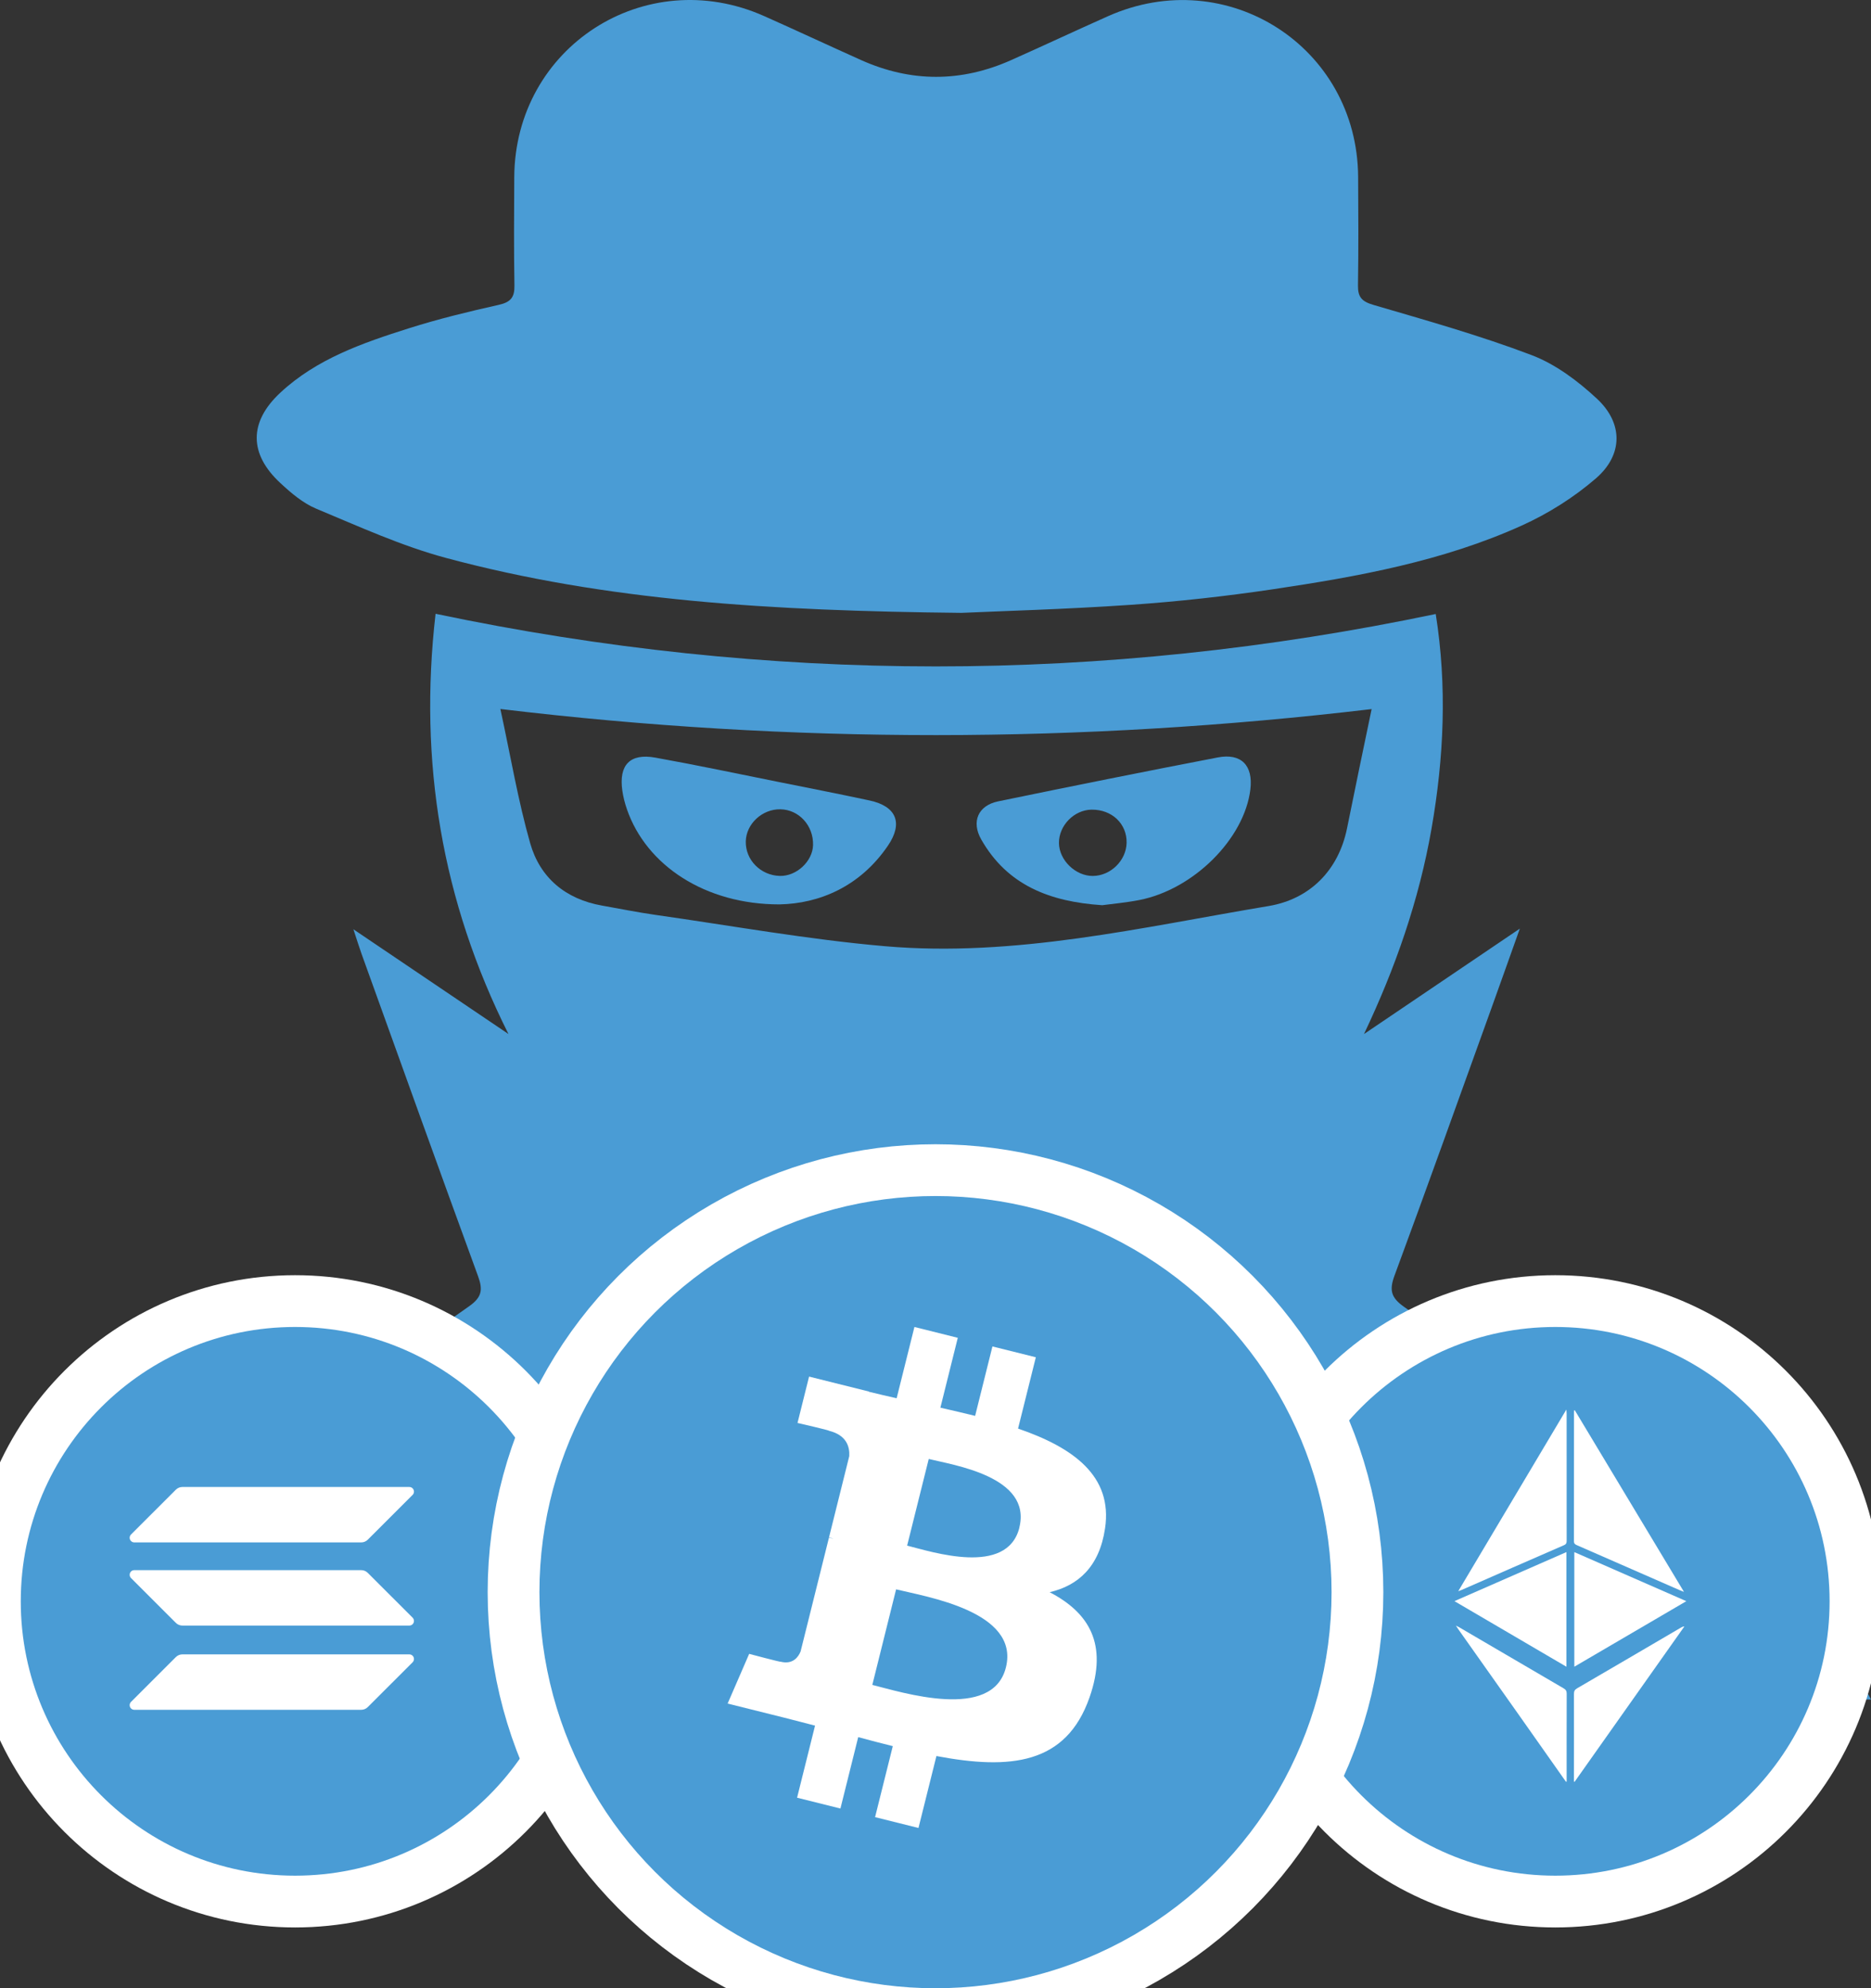 <?xml version="1.0" encoding="UTF-8"?><svg id="Layer_1" xmlns="http://www.w3.org/2000/svg" viewBox="0 0 271.053 288.004"><rect x="0" y="0" width="271.053" height="288.004" fill="#333333" stroke="none"/><defs><style>.cls-1{fill:#fff;}.cls-2{fill:#4a9cd5;}.cls-3{fill:none;stroke:#fff;stroke-width:15px;}</style></defs><path class="cls-2" d="m271.053,246.173H0c4.566-6.275,6.19-13.636,12.927-18.223,18.541-12.624,36.672-25.848,55.035-38.736,1.837-1.289,2.02-2.373,1.297-4.347-5.683-15.53-11.261-31.099-16.866-46.657-.339-.94-.631-1.896-1.195-3.602,7.916,5.347,15.19,10.261,22.464,15.175-9.671-19.282-13.027-39.443-10.56-60.874,48.399,10.156,96.503,10.162,144.893.03,1.656,10.409,1.198,20.784-.614,31.123-1.809,10.323-5.218,20.129-9.782,29.725,7.285-4.928,14.57-9.856,22.579-15.273-1.558,4.366-2.824,7.947-4.112,11.519-4.66,12.92-9.277,25.856-14.041,38.737-.785,2.124-.511,3.205,1.411,4.552,19.288,13.522,38.501,27.15,57.692,40.809,1.163.828,2.166,2.051,2.889,3.296,2.374,4.089,4.584,8.272,7.037,12.746ZM72.489,102.699c1.496,6.894,2.56,13.266,4.317,19.441,1.428,5.017,5.135,8.109,10.417,9.038,2.572.453,5.135.977,7.719,1.344,11.085,1.574,22.135,3.575,33.275,4.54,18.834,1.632,37.161-2.744,55.566-5.82,6.037-1.009,10.13-5.232,11.355-11.22.58-2.835,1.155-5.672,1.739-8.506.574-2.785,1.158-5.568,1.832-8.804-42.215,5.003-83.935,5.056-126.22-.013Z"/><path class="cls-2" d="m139.258,88.775c-27.648-.293-51.433-1.73-74.628-7.953-6.449-1.73-12.621-4.556-18.814-7.134-1.927-.802-3.655-2.281-5.214-3.729-4.535-4.21-4.557-8.817-.009-13.061,5.274-4.921,11.953-7.223,18.642-9.345,4.269-1.354,8.64-2.413,13.013-3.393,1.704-.382,2.308-1.054,2.278-2.787-.09-5.235-.055-10.472-.026-15.709.106-18.849,18.964-31.004,36.205-23.333,4.696,2.09,9.351,4.269,14.042,6.37,7.234,3.24,14.492,3.235,21.727.011,4.695-2.092,9.349-4.275,14.044-6.366,17.251-7.682,36.123,4.447,36.235,23.285.031,5.236.059,10.474-.023,15.709-.026,1.697.556,2.333,2.237,2.826,7.696,2.257,15.443,4.43,22.927,7.276,3.466,1.318,6.702,3.752,9.456,6.312,3.806,3.538,3.797,8.118-.132,11.525-3.191,2.766-6.93,5.118-10.785,6.859-11.431,5.162-23.701,7.384-36.009,9.216-6.836,1.017-13.727,1.783-20.621,2.257-9.416.647-18.859.908-24.546,1.165Z"/><path class="cls-2" d="m112.919,131.004c-10.736.012-19.282-5.636-22.095-13.779-.303-.877-.54-1.794-.669-2.712-.522-3.704,1.105-5.429,4.781-4.769,6.066,1.088,12.096,2.37,18.14,3.581,4.303.862,8.611,1.705,12.902,2.626,3.856.828,4.904,3.241,2.662,6.539-4.055,5.963-9.975,8.401-15.719,8.514Zm4.868-8.599c.071-2.817-2.04-5.129-4.73-5.177-2.63-.047-4.953,2.103-5.015,4.643-.066,2.688,2.147,4.935,4.933,5.008,2.413.064,4.752-2.111,4.812-4.474Z"/><path class="cls-2" d="m159.681,131.121c-7.662-.504-13.767-2.928-17.522-9.509-1.478-2.591-.462-4.934,2.44-5.533,10.59-2.186,21.192-4.316,31.81-6.359,3.42-.658,5.148,1.162,4.733,4.622-.855,7.137-8.21,14.496-16.101,16.033-1.911.372-3.862.542-5.36.746Zm-1.527-13.841c-2.546.026-4.776,2.306-4.742,4.851.032,2.475,2.406,4.771,4.913,4.753,2.577-.019,4.834-2.235,4.887-4.799.057-2.759-2.127-4.834-5.057-4.804Z"/><g><circle class="cls-3" cx="225.316" cy="231.956" r="39.74"/><circle class="cls-2" cx="225.316" cy="231.956" r="39.74"/></g><g><g><circle class="cls-3" cx="42.748" cy="231.956" r="39.74"/><path class="cls-3" d="m25.478,240.032c.252-.252.594-.393.95-.393h32.871c.371,0,.672.301.672.672,0,.178-.071.349-.197.475l-6.495,6.49c-.252.252-.594.393-.95.393H19.457c-.371,0-.672-.301-.672-.672,0-.178.071-.349.197-.475l6.495-6.49Z"/><path class="cls-3" d="m25.478,215.785c.252-.252.594-.393.95-.393h32.871c.371,0,.672.301.672.672,0,.178-.071.349-.197.475l-6.495,6.49c-.252.252-.594.393-.95.393H19.457c-.371,0-.672-.301-.672-.672,0-.178.071-.349.197-.475l6.495-6.49Z"/><path class="cls-3" d="m53.279,227.832c-.252-.252-.594-.393-.95-.393H19.457c-.371,0-.672.301-.672.672,0,.178.071.349.197.475l6.495,6.49c.252.252.594.393.95.393h32.871c.371,0,.672-.301.672-.672,0-.178-.071-.349-.197-.475l-6.495-6.49Z"/></g><g><circle class="cls-2" cx="42.748" cy="231.956" r="39.74"/><path class="cls-1" d="m25.478,240.032c.252-.252.594-.393.95-.393h32.871c.371,0,.672.301.672.672,0,.178-.071.349-.197.475l-6.495,6.49c-.252.252-.594.393-.95.393H19.457c-.371,0-.672-.301-.672-.672,0-.178.071-.349.197-.475l6.495-6.49Z"/><path class="cls-1" d="m25.478,215.785c.252-.252.594-.393.95-.393h32.871c.371,0,.672.301.672.672,0,.178-.071.349-.197.475l-6.495,6.49c-.252.252-.594.393-.95.393H19.457c-.371,0-.672-.301-.672-.672,0-.178.071-.349.197-.475l6.495-6.49Z"/><path class="cls-1" d="m53.279,227.832c-.252-.252-.594-.393-.95-.393H19.457c-.371,0-.672.301-.672.672,0,.178.071.349.197.475l6.495,6.49c.252.252.594.393.95.393h32.871c.371,0,.672-.301.672-.672,0-.178-.071-.349-.197-.475l-6.495-6.49Z"/></g></g><g><g><circle class="cls-3" cx="135.526" cy="230.626" r="57.378"/><path class="cls-3" d="m160.09,221.39c1.141-7.625-4.663-11.73-12.603-14.457l2.576-10.33-6.288-1.567-2.507,10.056c-1.652-.411-3.35-.799-5.034-1.185l2.522-10.122-6.283-1.569-2.576,10.327c-1.369-.313-2.713-.621-4.015-.943v-.032l-8.671-2.165-1.674,6.715s4.665,1.068,4.565,1.134c2.549.635,3.008,2.322,2.933,3.666l-2.933,11.767c.222.058.441.128.655.21-.21-.051-.435-.11-.665-.164l-4.108,16.483c-.31.775-1.1,1.933-2.879,1.493.061.093-4.572-1.141-4.572-1.141l-3.121,7.199,8.182,2.041c1.522.381,3.013.782,4.482,1.156l-2.603,10.44,6.28,1.567,2.576-10.34c1.711.467,3.382.894,5.01,1.302l-2.566,10.286,6.288,1.569,2.6-10.42c10.721,2.028,18.785,1.21,22.177-8.485,2.735-7.808-.137-12.312-5.777-15.249,4.108-.948,7.202-3.658,8.028-9.242Zm-14.365,20.144c-1.943,7.805-15.088,3.587-19.352,2.529l3.446-13.842c4.269,1.063,17.937,3.172,15.907,11.312Zm1.955-20.256c-1.774,7.104-12.708,3.495-16.263,2.61l3.131-12.554c3.539.885,14.971,2.534,13.123,9.944h.01Z"/></g><g><circle class="cls-2" cx="135.526" cy="230.626" r="57.378"/><path class="cls-1" d="m160.09,221.39c1.141-7.625-4.663-11.73-12.603-14.457l2.576-10.33-6.288-1.567-2.507,10.056c-1.652-.411-3.35-.799-5.034-1.185l2.522-10.122-6.283-1.569-2.576,10.327c-1.369-.313-2.713-.621-4.015-.943v-.032l-8.671-2.165-1.674,6.715s4.665,1.068,4.565,1.134c2.549.635,3.008,2.322,2.933,3.666l-2.933,11.767c.222.058.441.128.655.21-.21-.051-.435-.11-.665-.164l-4.108,16.483c-.31.775-1.1,1.933-2.879,1.493.061.093-4.572-1.141-4.572-1.141l-3.121,7.199,8.182,2.041c1.522.381,3.013.782,4.482,1.156l-2.603,10.44,6.28,1.567,2.576-10.34c1.711.467,3.382.894,5.01,1.302l-2.566,10.286,6.288,1.569,2.6-10.42c10.721,2.028,18.785,1.21,22.177-8.485,2.735-7.808-.137-12.312-5.777-15.249,4.108-.948,7.202-3.658,8.028-9.242Zm-14.365,20.144c-1.943,7.805-15.088,3.587-19.352,2.529l3.446-13.842c4.269,1.063,17.937,3.172,15.907,11.312Zm1.955-20.256c-1.774,7.104-12.708,3.495-16.263,2.61l3.131-12.554c3.539.885,14.971,2.534,13.123,9.944h.01Z"/></g></g><path class="cls-1" d="m228.122,258.086c5.299-7.498,10.597-14.997,15.896-22.495-.215.012-.353.086-.488.165-5.016,2.936-10.028,5.878-15.052,8.799-.36.209-.46.433-.459.826.01,4.235.001,8.47-.002,12.705h.105Z"/><path class="cls-1" d="m226.961,258.086c-.001-4.251-.007-8.502.008-12.752.001-.386-.122-.583-.452-.776-5.035-2.932-10.061-5.88-15.09-8.823-.127-.074-.262-.135-.51-.263.169.258.258.403.357.542,2.899,4.1,5.801,8.198,8.697,12.3,2.299,3.255,4.59,6.514,6.885,9.772h.105Z"/><path class="cls-1" d="m228.042,204.317c-.005.052-.014.104-.014.156-.001,6.257.003,12.514-.011,18.772-.001.364.176.47.452.59,4.97,2.17,9.937,4.347,14.905,6.522.152.067.309.123.585.231-5.319-8.846-10.57-17.58-15.821-26.314-.032.014-.065.029-.097.043Z"/><path class="cls-1" d="m211.731,230.315c4.949-2.168,9.896-4.342,14.852-6.494.364-.158.38-.377.38-.689-.004-6.131-.003-12.262-.004-18.394,0-.144-.019-.288-.038-.561-5.239,8.801-10.408,17.484-15.665,26.314.257-.095.369-.131.476-.177Z"/><path class="cls-1" d="m228.072,241.428c5.416-3.169,10.774-6.303,16.228-9.494-5.464-2.393-10.824-4.741-16.228-7.107v16.602Z"/><path class="cls-1" d="m210.705,231.929c5.462,3.199,10.817,6.335,16.226,9.503v-16.609c-5.408,2.369-10.765,4.715-16.226,7.106Z"/></svg>